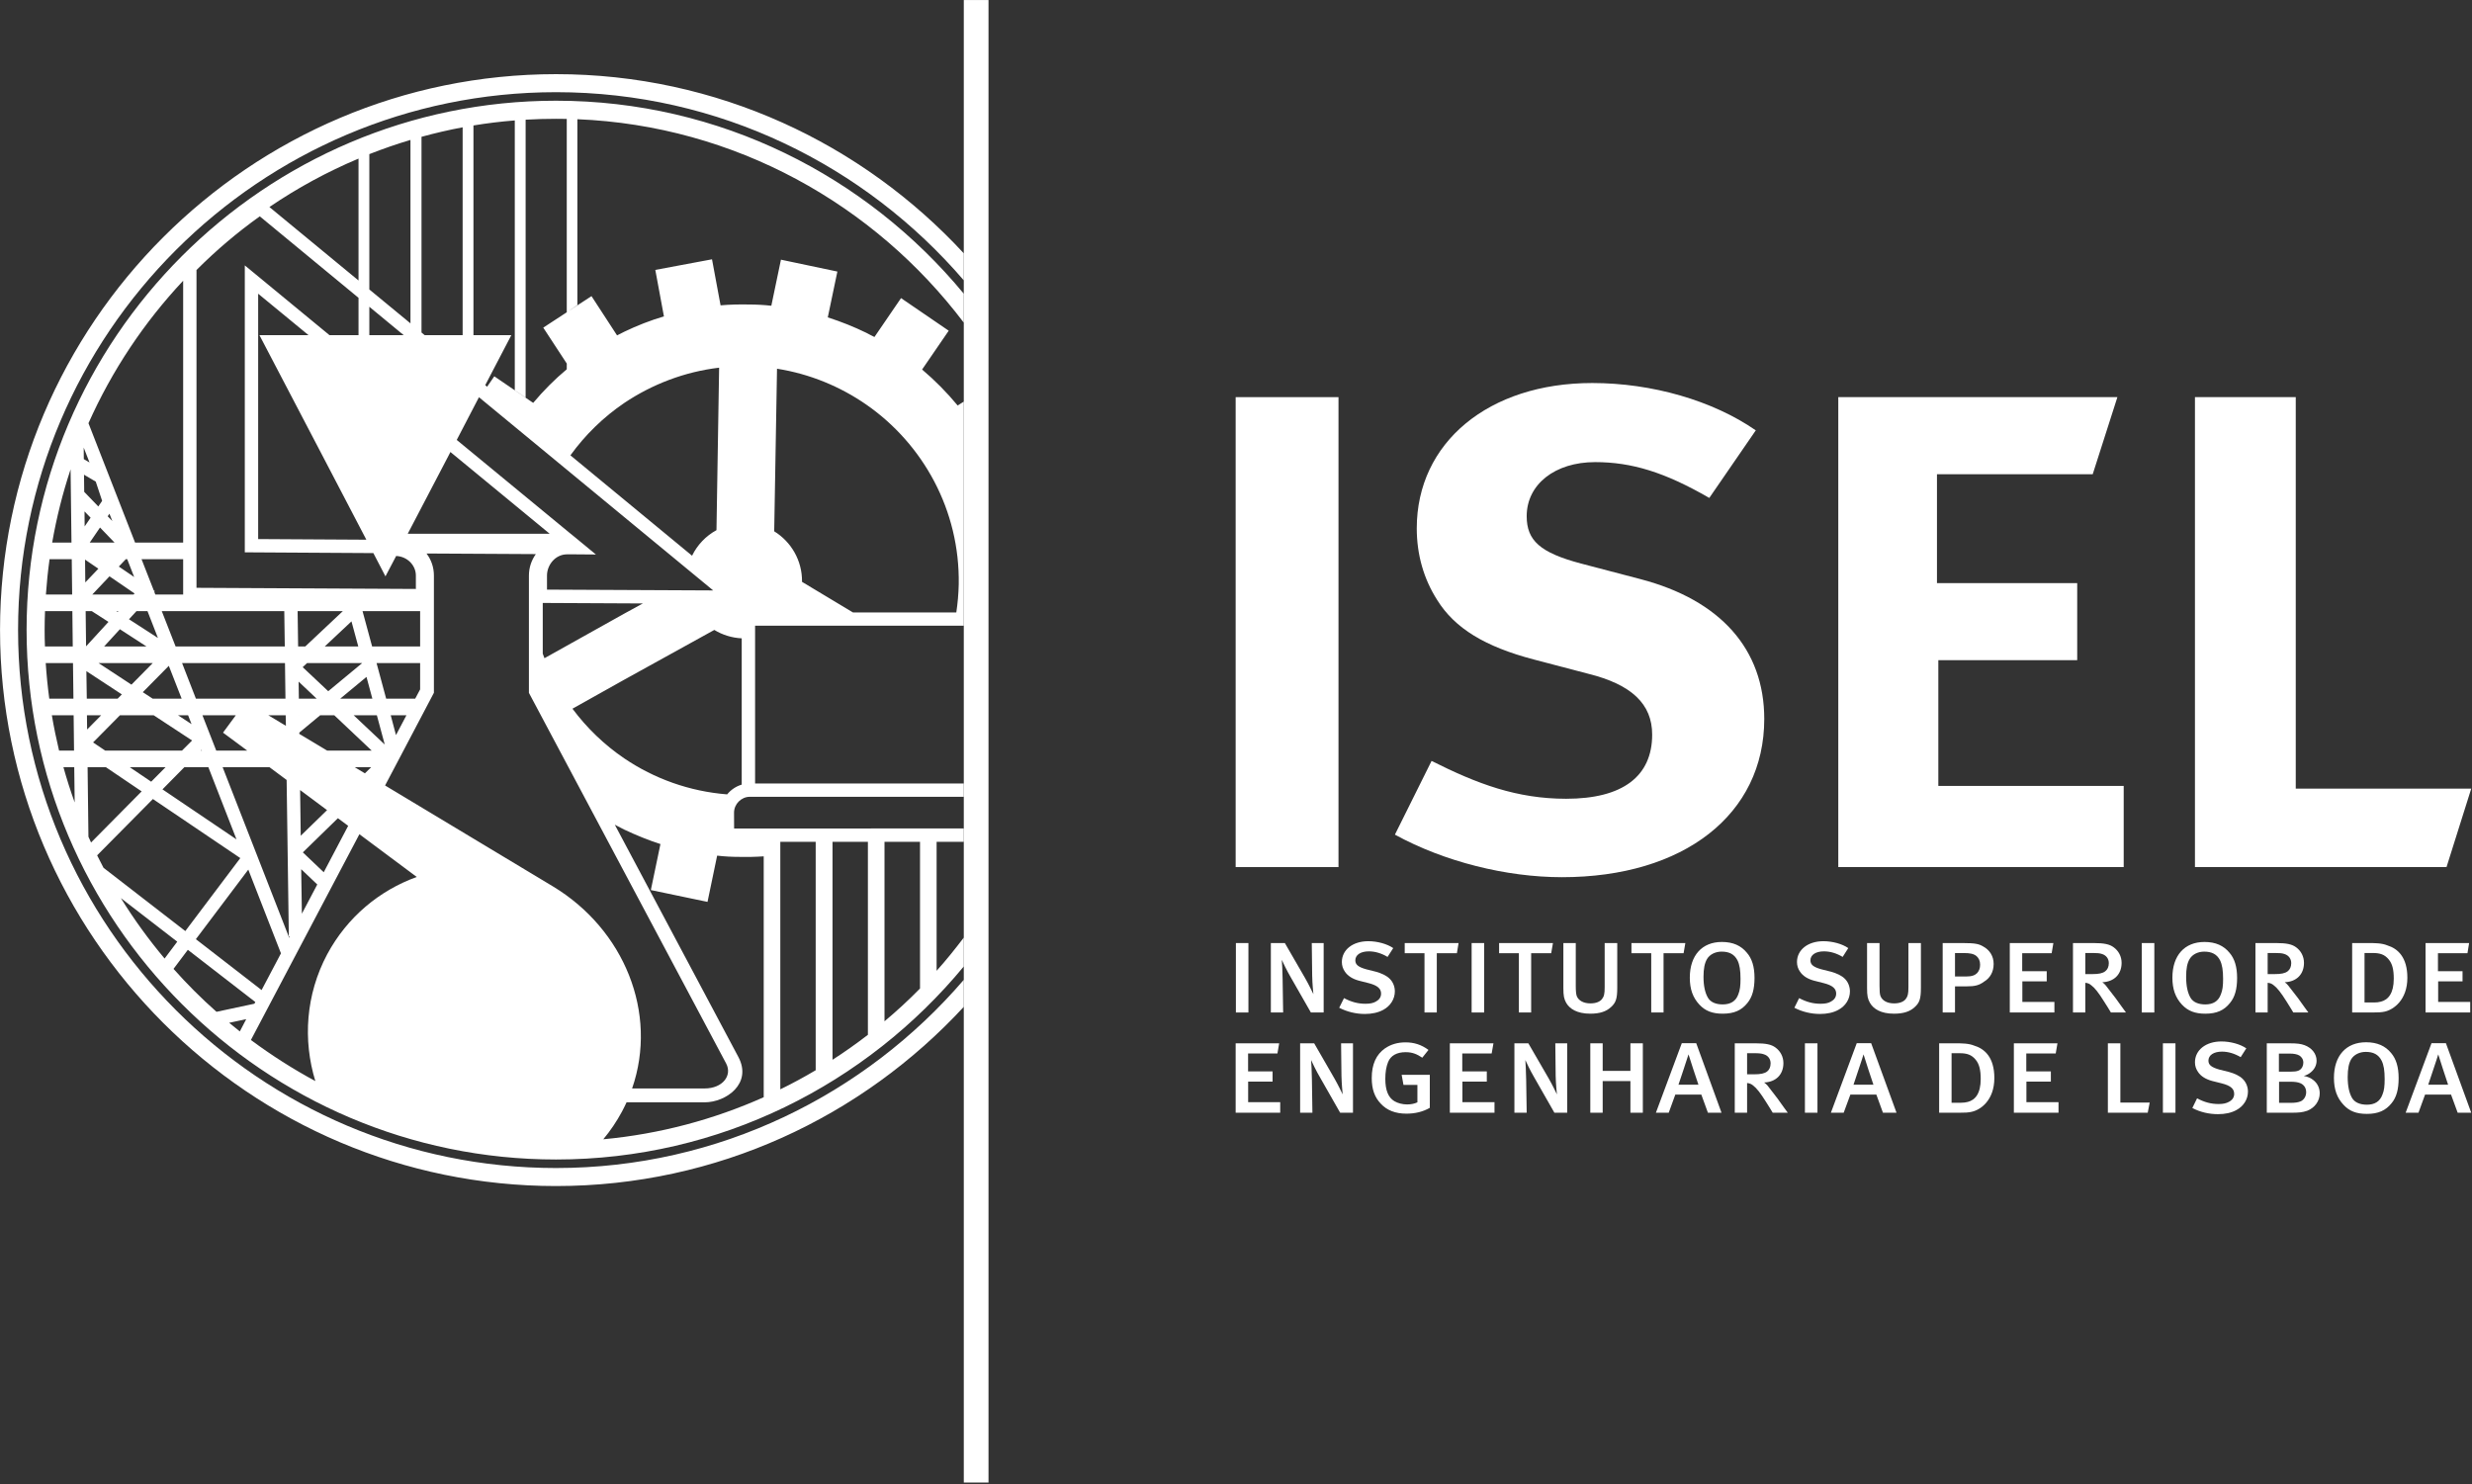 <?xml version="1.0" encoding="UTF-8" standalone="no"?>
<!DOCTYPE svg PUBLIC "-//W3C//DTD SVG 1.1//EN" "http://www.w3.org/Graphics/SVG/1.1/DTD/svg11.dtd">
<svg width="100%" height="100%" viewBox="0 0 1284 771" version="1.1" xmlns="http://www.w3.org/2000/svg" xmlns:xlink="http://www.w3.org/1999/xlink" xml:space="preserve" xmlns:serif="http://www.serif.com/" style="fill-rule:evenodd;clip-rule:evenodd;stroke-linejoin:round;stroke-miterlimit:2;">
    <rect x="0" y="0" width="1284" height="771" fill="#333333" stroke="none"/>
    <g transform="matrix(1,0,0,1,-244.088,-243.15)">
        <g transform="matrix(4.167,0,0,4.167,0,0)">
            <rect x="178.714" y="58.356" width="3.08" height="184.816" style="fill:white;"/>
            <rect x="212.631" y="175.918" width="1.561" height="8.656" style="fill:white;"/>
            <path d="M221.977,184.574L223.571,184.574L223.571,175.918L222.09,175.918L222.14,179.97C222.158,180.986 222.271,182.092 222.292,182.285C222.168,182.062 221.765,181.162 221.253,180.279L218.733,175.918L216.989,175.918L216.989,184.574L218.521,184.574L218.455,180.422C218.437,179.338 218.39,178.451 218.352,178.008C218.418,178.174 218.998,179.392 219.503,180.246L221.977,184.574Z" style="fill:white;fill-rule:nonzero;"/>
            <path d="M232.444,181.945C232.444,181.347 232.214,180.769 231.813,180.381C231.419,179.97 230.745,179.672 230.071,179.488L228.887,179.191C227.899,178.916 227.518,178.613 227.518,178.074C227.518,177.383 228.192,176.953 229.2,176.953C229.975,176.953 230.758,177.181 231.536,177.646L232.243,176.547C231.469,176.015 230.247,175.687 229.133,175.687C227.204,175.687 225.84,176.759 225.84,178.283C225.84,178.73 225.969,179.125 226.221,179.488C226.569,180.011 227.174,180.396 227.958,180.605L229.2,180.92C230.28,181.201 230.729,181.601 230.729,182.216C230.729,182.652 230.503,182.982 230.089,183.209C229.741,183.406 229.36,183.486 228.79,183.486C227.833,183.486 227.008,183.259 226.108,182.783L225.508,183.984C226.485,184.49 227.602,184.758 228.702,184.758C229.594,184.758 230.364,184.59 230.993,184.248C231.895,183.765 232.444,182.894 232.444,181.945Z" style="fill:white;fill-rule:nonzero;"/>
            <path d="M240.388,175.918L233.675,175.918L233.675,177.182L236.14,177.182L236.14,184.574L237.673,184.574L237.673,177.182L240.179,177.182L240.388,175.918Z" style="fill:white;fill-rule:nonzero;"/>
            <rect x="242.016" y="175.918" width="1.561" height="8.656" style="fill:white;"/>
            <path d="M247.905,184.574L249.436,184.574L249.436,177.181L251.934,177.181L252.153,175.918L245.44,175.918L245.44,177.181L247.905,177.181L247.905,184.574Z" style="fill:white;fill-rule:nonzero;"/>
            <path d="M259.394,183.896C259.984,183.359 260.167,182.878 260.167,181.494L260.167,175.917L258.599,175.917L258.599,181.429C258.599,182.271 258.519,182.568 258.269,182.894C258.005,183.242 257.501,183.439 256.824,183.439C255.988,183.439 255.363,183.113 255.128,182.548C255.033,182.318 254.996,181.857 254.996,181.242L254.996,175.917L253.451,175.917L253.451,181.523C253.451,182.501 253.531,182.861 253.794,183.359C254.226,184.113 255.146,184.724 256.808,184.724C258.005,184.724 258.812,184.443 259.394,183.896Z" style="fill:white;fill-rule:nonzero;"/>
            <path d="M265.938,184.574L265.938,177.181L268.438,177.181L268.655,175.918L261.937,175.918L261.937,177.181L264.403,177.181L264.403,184.574L265.938,184.574Z" style="fill:white;fill-rule:nonzero;"/>
            <path d="M275.255,182.318C274.946,183.179 274.28,183.568 273.31,183.568C272.439,183.568 271.778,183.275 271.468,182.728C271.12,182.138 270.919,181.279 270.919,180.129C270.919,179.111 271.058,178.404 271.368,177.89C271.71,177.334 272.39,176.986 273.181,176.986C274.101,176.986 274.757,177.298 275.155,178.074C275.419,178.613 275.532,179.308 275.532,180.381C275.532,181.271 275.466,181.791 275.255,182.318ZM276.39,183.392C276.997,182.652 277.277,181.664 277.277,180.263C277.277,178.877 276.964,177.861 276.331,177.132C275.612,176.25 274.607,175.781 273.21,175.781C270.728,175.781 269.212,177.466 269.212,180.234C269.212,181.664 269.593,182.728 270.413,183.603C271.138,184.373 272.009,184.724 273.31,184.724C274.741,184.724 275.665,184.3 276.39,183.392Z" style="fill:white;fill-rule:nonzero;"/>
            <path d="M289.171,181.945C289.171,181.347 288.937,180.769 288.548,180.381C288.151,179.97 287.478,179.672 286.804,179.488L285.618,179.191C284.626,178.916 284.245,178.613 284.245,178.074C284.245,177.383 284.923,176.953 285.929,176.953C286.706,176.953 287.493,177.181 288.263,177.646L288.966,176.547C288.2,176.015 286.983,175.687 285.86,175.687C283.937,175.687 282.571,176.759 282.571,178.283C282.571,178.73 282.696,179.125 282.952,179.488C283.296,180.011 283.903,180.396 284.689,180.605L285.929,180.92C287.017,181.201 287.456,181.601 287.456,182.216C287.456,182.652 287.226,182.982 286.816,183.209C286.476,183.406 286.091,183.486 285.515,183.486C284.564,183.486 283.743,183.259 282.839,182.783L282.245,183.984C283.212,184.49 284.333,184.758 285.439,184.758C286.325,184.758 287.101,184.59 287.724,184.248C288.632,183.765 289.171,182.894 289.171,181.945Z" style="fill:white;fill-rule:nonzero;"/>
            <path d="M296.462,181.43C296.462,182.272 296.378,182.569 296.128,182.895C295.864,183.242 295.349,183.44 294.679,183.44C293.843,183.44 293.22,183.114 292.989,182.549C292.884,182.319 292.859,181.858 292.859,181.243L292.859,175.918L291.306,175.918L291.306,181.524C291.306,182.502 291.386,182.862 291.657,183.36C292.085,184.114 293.001,184.725 294.663,184.725C295.864,184.725 296.671,184.444 297.253,183.897C297.843,183.36 298.019,182.879 298.019,181.494L298.019,175.918L296.462,175.918L296.462,181.43Z" style="fill:white;fill-rule:nonzero;"/>
            <path d="M302.267,177.166L303.402,177.166C304.109,177.166 304.585,177.25 304.929,177.529C305.226,177.777 305.398,178.125 305.398,178.613C305.398,179.033 305.285,179.371 305.035,179.652C304.761,179.932 304.369,180.088 303.644,180.088L302.267,180.088L302.267,177.166ZM302.267,181.318L303.677,181.318C304.761,181.318 305.277,181.187 305.9,180.723C306.617,180.293 307.085,179.539 307.085,178.521C307.085,177.559 306.595,176.777 305.753,176.328C305.244,176.035 304.8,175.918 303.247,175.918L300.732,175.918L300.732,184.574L302.267,184.574L302.267,181.318Z" style="fill:white;fill-rule:nonzero;"/>
            <path d="M314.659,183.26L310.663,183.26L310.663,180.694L313.702,180.694L313.702,179.43L310.645,179.43L310.645,177.182L314.317,177.182L314.53,175.918L309.097,175.918L309.097,184.575L314.659,184.575L314.659,183.26Z" style="fill:white;fill-rule:nonzero;"/>
            <path d="M319.351,179.789L318.511,179.789L318.511,177.158L319.464,177.158C319.958,177.158 320.306,177.182 320.599,177.283C321.13,177.451 321.441,177.881 321.441,178.422C321.441,178.877 321.277,179.225 320.992,179.437C320.665,179.689 320.206,179.789 319.351,179.789ZM323.58,184.574C323.55,184.523 322.792,183.51 322.29,182.795C321.833,182.187 321.339,181.547 321.06,181.201C320.943,181.055 320.779,180.902 320.632,180.803C322.097,180.744 323.035,179.814 323.035,178.389C323.035,177.584 322.654,176.885 322.046,176.445C321.537,176.068 320.867,175.918 319.556,175.918L316.974,175.918L316.974,184.574L318.511,184.574L318.511,180.873C318.804,180.902 319.017,180.971 319.259,181.187C319.695,181.514 320.138,182.062 320.874,183.242C321.173,183.721 321.456,184.15 321.701,184.574L323.58,184.574Z" style="fill:white;fill-rule:nonzero;"/>
            <rect x="325.55" y="175.918" width="1.564" height="8.656" style="fill:white;"/>
            <path d="M331.622,182.729C331.274,182.139 331.079,181.28 331.079,180.129C331.079,179.112 331.208,178.405 331.526,177.891C331.86,177.334 332.544,176.987 333.335,176.987C334.255,176.987 334.913,177.299 335.31,178.075C335.569,178.614 335.686,179.309 335.686,180.381C335.686,181.272 335.62,181.792 335.405,182.319C335.093,183.18 334.431,183.569 333.464,183.569C332.593,183.569 331.932,183.276 331.622,182.729ZM336.54,183.393C337.155,182.653 337.432,181.665 337.432,180.264C337.432,178.877 337.118,177.862 336.489,177.133C335.767,176.25 334.767,175.782 333.364,175.782C330.878,175.782 329.366,177.467 329.366,180.235C329.366,181.665 329.747,182.729 330.567,183.604C331.296,184.374 332.167,184.725 333.464,184.725C334.899,184.725 335.815,184.301 336.54,183.393Z" style="fill:white;fill-rule:nonzero;"/>
            <path d="M341.241,177.158L342.202,177.158C342.692,177.158 343.04,177.181 343.333,177.283C343.864,177.451 344.179,177.881 344.179,178.422C344.179,178.877 344.014,179.224 343.735,179.437C343.403,179.689 342.934,179.789 342.085,179.789L341.241,179.789L341.241,177.158ZM341.241,180.873C341.538,180.902 341.755,180.971 342.003,181.187C342.436,181.513 342.876,182.062 343.618,183.242C343.911,183.72 344.194,184.15 344.438,184.574L346.313,184.574C346.284,184.523 345.526,183.509 345.032,182.795C344.567,182.187 344.077,181.547 343.794,181.201C343.684,181.054 343.516,180.902 343.37,180.802C344.835,180.744 345.768,179.814 345.768,178.388C345.768,177.584 345.391,176.884 344.786,176.445C344.274,176.068 343.6,175.918 342.3,175.918L339.718,175.918L339.718,184.574L341.241,184.574L341.241,180.873Z" style="fill:white;fill-rule:nonzero;"/>
            <path d="M353.315,177.158L354.34,177.158C355.231,177.158 355.809,177.334 356.319,177.949C356.78,178.488 356.96,179.224 356.96,180.363C356.96,182.187 356.27,182.996 355.344,183.226C355.114,183.293 354.805,183.326 354.528,183.326L353.315,183.326L353.315,177.158ZM355.838,184.465C356.909,184.226 358.655,183.041 358.655,180.246C358.655,177.675 357.458,176.613 356.168,176.211C355.461,175.918 354.62,175.918 353.715,175.918L351.774,175.918L351.774,184.574L354.293,184.574C354.938,184.574 355.461,184.556 355.838,184.465Z" style="fill:white;fill-rule:nonzero;"/>
            <path d="M366.489,183.26L362.493,183.26L362.493,180.694L365.532,180.694L365.532,179.43L362.468,179.43L362.468,177.182L366.147,177.182L366.352,175.918L360.923,175.918L360.923,184.575L366.489,184.575L366.489,183.26Z" style="fill:white;fill-rule:nonzero;"/>
            <path d="M214.159,193.191L217.202,193.191L217.202,191.918L214.151,191.918L214.151,189.679L217.809,189.679L218.026,188.416L212.602,188.416L212.602,197.07L218.155,197.07L218.155,195.755L214.159,195.755L214.159,193.191Z" style="fill:white;fill-rule:nonzero;"/>
            <path d="M225.79,192.467C225.811,193.485 225.925,194.59 225.94,194.785C225.823,194.555 225.413,193.664 224.903,192.781L222.388,188.416L220.638,188.416L220.638,197.071L222.169,197.071L222.106,192.924C222.091,191.844 222.036,190.947 222.007,190.504C222.073,190.676 222.651,191.885 223.161,192.744L225.626,197.071L227.226,197.071L227.226,188.416L225.743,188.416L225.79,192.467Z" style="fill:white;fill-rule:nonzero;"/>
            <path d="M233.521,193.605L235.256,193.605L235.256,195.773C234.922,195.941 234.465,196.037 233.971,196.037C233.396,196.037 232.818,195.886 232.378,195.626C231.631,195.175 231.256,194.279 231.256,192.847C231.256,192.023 231.369,191.328 231.602,190.755C231.924,189.951 232.687,189.521 233.792,189.521C234.664,189.521 235.224,189.785 235.864,190.21L236.637,189.24C235.762,188.595 234.855,188.298 233.777,188.298C232.767,188.298 231.946,188.554 231.221,189.043C230.119,189.814 229.565,191.035 229.565,192.744C229.565,194.125 229.921,195.15 230.701,195.953C231.449,196.761 232.495,197.187 233.884,197.187C234.977,197.187 235.945,196.953 236.802,196.459L236.802,192.345L233.293,192.345L233.521,193.605Z" style="fill:white;fill-rule:nonzero;"/>
            <path d="M240.866,193.191L243.907,193.191L243.907,191.918L240.848,191.918L240.848,189.679L244.514,189.679L244.737,188.416L239.3,188.416L239.3,197.07L244.866,197.07L244.866,195.755L240.866,195.755L240.866,193.191Z" style="fill:white;fill-rule:nonzero;"/>
            <path d="M252.491,192.467C252.512,193.485 252.63,194.59 252.647,194.785C252.534,194.555 252.12,193.664 251.612,192.781L249.085,188.416L247.348,188.416L247.348,197.071L248.88,197.071L248.813,192.924C248.792,191.844 248.741,190.947 248.712,190.504C248.776,190.676 249.356,191.885 249.864,192.744L252.333,197.071L253.927,197.071L253.927,188.416L252.446,188.416L252.491,192.467Z" style="fill:white;fill-rule:nonzero;"/>
            <path d="M261.808,191.855L258.351,191.855L258.351,188.416L256.808,188.416L256.808,197.07L258.351,197.07L258.351,193.125L261.808,193.125L261.808,197.07L263.357,197.07L263.357,188.416L261.808,188.416L261.808,191.855Z" style="fill:white;fill-rule:nonzero;"/>
            <path d="M267.798,193.58C267.864,193.35 268.999,190.031 269.05,189.797C269.103,190.031 270.187,193.287 270.288,193.58L267.798,193.58ZM268.212,188.402L264.985,197.07L266.583,197.07L267.403,194.814L270.648,194.814L271.468,197.07L273.163,197.07L270.011,188.402L268.212,188.402Z" style="fill:white;fill-rule:nonzero;"/>
            <path d="M277.188,192.283L276.352,192.283L276.352,189.65L277.301,189.65C277.803,189.65 278.152,189.679 278.444,189.785C278.975,189.951 279.282,190.371 279.282,190.918C279.282,191.375 279.118,191.726 278.842,191.935C278.506,192.181 278.051,192.283 277.188,192.283ZM278.909,193.697C278.791,193.554 278.62,193.4 278.477,193.3C279.943,193.242 280.879,192.316 280.879,190.884C280.879,190.078 280.498,189.39 279.893,188.943C279.381,188.562 278.705,188.416 277.403,188.416L274.815,188.416L274.815,197.07L276.352,197.07L276.352,193.367C276.645,193.4 276.862,193.47 277.111,193.681C277.536,194.012 277.979,194.554 278.725,195.744C279.018,196.213 279.297,196.644 279.546,197.07L281.424,197.07C281.391,197.029 280.633,196.004 280.14,195.293C279.674,194.689 279.186,194.045 278.909,193.697Z" style="fill:white;fill-rule:nonzero;"/>
            <rect x="283.56" y="188.416" width="1.564" height="8.654" style="fill:white;"/>
            <path d="M289.616,193.58C289.682,193.35 290.817,190.031 290.866,189.797C290.917,190.031 291.997,193.287 292.1,193.58L289.616,193.58ZM290.02,188.402L286.798,197.07L288.393,197.07L289.225,194.814L292.466,194.814L293.286,197.07L294.977,197.07L291.817,188.402L290.02,188.402Z" style="fill:white;fill-rule:nonzero;"/>
            <path d="M303.862,195.723C303.628,195.791 303.317,195.825 303.042,195.825L301.84,195.825L301.84,189.651L302.852,189.651C303.745,189.651 304.317,189.834 304.829,190.442C305.284,190.977 305.473,191.727 305.473,192.856C305.473,194.69 304.782,195.489 303.862,195.723ZM304.682,188.713C303.969,188.416 303.13,188.416 302.229,188.416L300.292,188.416L300.292,197.071L302.807,197.071C303.452,197.071 303.969,197.055 304.35,196.953C305.43,196.729 307.173,195.539 307.173,192.744C307.173,190.178 305.967,189.102 304.682,188.713Z" style="fill:white;fill-rule:nonzero;"/>
            <path d="M311.169,193.191L314.216,193.191L314.216,191.918L311.153,191.918L311.153,189.679L314.823,189.679L315.04,188.416L309.605,188.416L309.605,197.07L315.171,197.07L315.171,195.755L311.169,195.755L311.169,193.191Z" style="fill:white;fill-rule:nonzero;"/>
            <path d="M322.88,188.416L321.323,188.416L321.323,197.07L326.29,197.07L326.538,195.803L322.88,195.803L322.88,188.416Z" style="fill:white;fill-rule:nonzero;"/>
            <rect x="328.183" y="188.416" width="1.565" height="8.654" style="fill:white;"/>
            <path d="M336.411,191.986L335.229,191.693C334.239,191.408 333.858,191.119 333.858,190.576C333.858,189.884 334.536,189.453 335.544,189.453C336.306,189.453 337.097,189.679 337.876,190.144L338.579,189.043C337.813,188.515 336.595,188.185 335.474,188.185C333.544,188.185 332.179,189.252 332.179,190.785C332.179,191.228 332.309,191.625 332.559,191.986C332.907,192.517 333.514,192.89 334.306,193.107L335.544,193.418C336.628,193.697 337.067,194.091 337.067,194.722C337.067,195.15 336.841,195.48 336.423,195.707C336.079,195.898 335.698,195.986 335.13,195.986C334.171,195.986 333.35,195.756 332.442,195.279L331.852,196.48C332.823,196.996 333.94,197.25 335.046,197.25C335.932,197.25 336.704,197.088 337.331,196.744C338.235,196.271 338.784,195.392 338.784,194.437C338.784,193.847 338.55,193.275 338.151,192.877C337.763,192.466 337.085,192.17 336.411,191.986Z" style="fill:white;fill-rule:nonzero;"/>
            <path d="M345.376,195.639C345.083,195.774 344.669,195.84 344.128,195.84L342.663,195.84L342.663,193.207L344.157,193.207C344.556,193.207 345.015,193.254 345.313,193.389C345.706,193.555 346.04,193.916 346.04,194.522C346.04,195.012 345.769,195.459 345.376,195.639ZM342.642,189.698L343.995,189.698C344.468,189.698 344.903,189.768 345.183,189.932C345.476,190.108 345.688,190.42 345.688,190.83C345.688,191.035 345.644,191.211 345.56,191.375C345.313,191.819 344.966,191.953 344.087,191.953L342.642,191.953L342.642,189.698ZM346.925,192.994C346.61,192.744 346.216,192.563 345.743,192.485C346.116,192.383 346.442,192.2 346.69,191.969C347.104,191.61 347.339,191.119 347.339,190.584C347.339,189.698 346.724,188.977 345.835,188.647C345.376,188.483 344.966,188.416 343.911,188.416L341.132,188.416L341.132,197.071L344.157,197.071C345.112,197.071 345.571,197.03 346.167,196.828C347.12,196.459 347.731,195.606 347.731,194.649C347.731,193.994 347.446,193.389 346.925,192.994Z" style="fill:white;fill-rule:nonzero;"/>
            <path d="M355.546,194.814C355.231,195.677 354.575,196.07 353.609,196.07C352.733,196.07 352.075,195.773 351.759,195.228C351.415,194.638 351.218,193.781 351.218,192.634C351.218,191.609 351.353,190.902 351.657,190.394C352.005,189.834 352.683,189.486 353.474,189.486C354.39,189.486 355.048,189.796 355.444,190.576C355.714,191.119 355.825,191.806 355.825,192.877C355.825,193.763 355.763,194.296 355.546,194.814ZM353.503,188.285C351.017,188.285 349.503,189.964 349.503,192.726C349.503,194.162 349.888,195.228 350.708,196.095C351.427,196.875 352.306,197.216 353.609,197.216C355.034,197.216 355.956,196.791 356.685,195.886C357.296,195.15 357.567,194.162 357.567,192.759C357.567,191.375 357.257,190.361 356.634,189.628C355.909,188.746 354.905,188.285 353.503,188.285Z" style="fill:white;fill-rule:nonzero;"/>
            <path d="M361.255,193.58C361.321,193.35 362.456,190.031 362.505,189.797C362.556,190.031 363.64,193.287 363.735,193.58L361.255,193.58ZM363.46,188.402L361.665,188.402L358.442,197.07L360.04,197.07L360.86,194.814L364.101,194.814L364.925,197.07L366.616,197.07L363.46,188.402Z" style="fill:white;fill-rule:nonzero;"/>
            <rect x="212.602" y="107.862" width="12.818" height="58.585" style="fill:white;"/>
            <path d="M263.022,130.538L255.643,128.604C250.549,127.253 248.879,125.733 248.879,122.703C248.879,118.74 252.395,115.961 257.405,115.961C261.975,115.961 266.099,117.225 271.64,120.427L277.436,112.002C272.075,108.289 264.52,106.101 257.049,106.101C244.133,106.101 235.176,113.521 235.176,124.219C235.176,127.504 236.051,130.538 237.725,133.154C239.922,136.69 243.698,138.972 249.762,140.566L256.53,142.341C261.975,143.688 264.52,146.133 264.52,149.929C264.52,155.146 260.833,157.93 253.801,157.93C247.649,157.93 242.731,156.08 237.022,153.213L232.452,162.404C238.604,165.773 246.335,167.707 253.274,167.707C268.475,167.707 278.491,159.873 278.491,147.986C278.491,139.298 273.046,133.154 263.022,130.538Z" style="fill:white;fill-rule:nonzero;"/>
            <path d="M300.19,140.654L317.501,140.654L317.501,131.049L300.02,131.049L300.02,117.471L319.434,117.471L322.51,107.862L287.719,107.862L287.719,166.447L323.297,166.447L323.297,156.328L300.19,156.328L300.19,140.654Z" style="fill:white;fill-rule:nonzero;"/>
            <path d="M344.743,156.67L344.743,107.862L332.178,107.862L332.178,166.447L363.536,166.447L366.616,156.67L344.743,156.67Z" style="fill:white;fill-rule:nonzero;"/>
            <path d="M178.714,180.502C166.401,194.836 148.179,203.965 127.888,203.965C90.958,203.965 60.829,173.838 60.829,136.883C60.829,99.965 90.958,69.844 127.888,69.844C148.179,69.844 166.401,78.963 178.714,93.302L178.714,89.933C166.038,76.222 147.944,67.596 127.888,67.596C89.71,67.596 58.581,98.722 58.581,136.883C58.581,175.078 89.71,206.211 127.888,206.211C147.944,206.211 166.038,197.582 178.714,183.867L178.714,180.502Z" style="fill:white;fill-rule:nonzero;"/>
            <path d="M129.528,104.138L129.223,103.678L129.223,104.389C127.704,105.653 126.305,107.068 125.038,108.578L120.192,105.264L119.296,106.561L119.061,106.365L122.313,100.137L117.593,100.137L117.593,73.992C119.292,73.711 121.003,73.502 122.745,73.364L122.745,106.996L124.096,107.917L124.096,73.272C125.352,73.197 126.62,73.162 127.887,73.162C128.343,73.162 128.784,73.162 129.223,73.175L129.223,97.283L126.294,99.196L129.528,104.138ZM136.405,108.578C139.876,106.256 143.913,104.699 148.215,104.188L147.885,124.445C146.571,125.157 145.501,126.278 144.843,127.63L129.679,115.116C131.52,112.563 133.805,110.34 136.405,108.578ZM151.032,137.93L151.032,156.168C150.313,156.381 149.68,156.813 149.215,157.383C144.491,157.01 140.114,155.414 136.405,152.905C133.911,151.214 131.718,149.1 129.934,146.702L136.405,143.077L147.614,136.883C148.61,137.491 149.794,137.871 151.032,137.93ZM150.739,165.176C151.753,165.196 152.782,165.18 153.774,165.108L153.774,195.137C147.563,197.909 140.829,199.725 133.776,200.381C134.655,199.326 135.434,198.176 136.108,196.924C136.309,196.547 136.497,196.159 136.677,195.774L146.403,195.774C149.09,195.774 152.376,193.434 150.614,190.119L135.212,161.166C135.61,161.383 136.008,161.588 136.405,161.782C137.866,162.467 139.368,163.086 140.901,163.576L139.704,169.311L146.768,170.787L147.969,165.02C148.885,165.129 149.802,165.176 150.739,165.176ZM155.842,163.301L160.253,163.301L160.253,191.772C158.821,192.621 157.356,193.418 155.842,194.155L155.842,163.301ZM162.35,163.301L166.76,163.301L166.76,187.358C165.335,188.453 163.86,189.5 162.35,190.471L162.35,163.301ZM168.829,163.301L173.257,163.301L173.257,181.582C171.85,183.018 170.368,184.385 168.829,185.674L168.829,163.301ZM127.491,168.85L106.577,156.274L108.356,152.901L112.663,144.718L112.663,130.099C112.663,129.061 112.323,128.116 111.741,127.354L125.368,127.429C124.829,128.182 124.507,129.099 124.507,130.099L124.507,144.727L149.09,190.932C149.878,192.412 148.669,194.045 146.403,194.045L137.368,194.045C140.628,184.637 136.383,174.211 127.491,168.85ZM99.362,177.317C96.678,182.356 96.323,188.031 97.884,193.125C95.081,191.613 92.397,189.893 89.852,188.002L103.376,162.35L110.524,167.678C105.887,169.352 101.86,172.67 99.362,177.317ZM88.471,186.934C88.02,186.578 87.577,186.223 87.141,185.86L89.27,185.403L88.471,186.934ZM80.206,179.137L81.993,176.76L90.401,183.268L90.288,183.481L85.563,184.49C83.671,182.817 81.884,181.026 80.206,179.137ZM73.643,170.315L80.671,175.746L79.093,177.848C77.1,175.471 75.276,172.959 73.643,170.315ZM70.684,164.983L77.635,157.963L88.53,165.326L81.675,174.424L71.479,166.535C71.212,166.026 70.944,165.502 70.684,164.983ZM69.6,162.668L69.495,153.996L71.776,153.996L76.233,157.01L69.927,163.383C69.813,163.145 69.706,162.907 69.6,162.668ZM69.413,147.518L71.19,147.518L69.436,149.296L69.413,147.518ZM69.344,142.019L73.764,144.919L73.241,145.451L69.395,145.451L69.344,142.019ZM69.253,134.539L70.018,134.539L72.098,135.879L69.307,138.926L69.253,134.539ZM69.178,128.116L70.839,129.249L69.208,130.957L69.178,128.116ZM69.11,122.106L69.872,122.892L69.128,123.976L69.11,122.106ZM69.048,117.531L70.512,118.393L71.307,120.791L70.831,121.491L69.073,119.669L69.048,117.531ZM69.01,114.149L69.735,116.007L69.022,115.584L69.01,114.149ZM66.483,153.996L67.831,153.996L67.884,158.387C67.366,156.948 66.901,155.487 66.483,153.996ZM65.038,147.518L67.755,147.518L67.805,151.924L65.938,151.924C65.594,150.473 65.29,149.008 65.038,147.518ZM64.276,141.014L67.675,141.014L67.729,145.451L64.719,145.451C64.524,143.994 64.374,142.508 64.276,141.014ZM64.139,136.883C64.139,136.105 64.158,135.318 64.188,134.539L67.596,134.539L67.645,138.947L64.18,138.947C64.151,138.26 64.139,137.578 64.139,136.883ZM64.754,128.061L67.52,128.061L67.571,132.472L64.297,132.472C64.403,130.987 64.55,129.526 64.754,128.061ZM67.374,116.866L67.487,125.99L65.081,125.99C65.624,122.871 66.395,119.816 67.374,116.866ZM81.407,93.348L81.407,125.99L75.413,125.99L69.604,111.111C72.538,104.532 76.54,98.538 81.407,93.348ZM81.553,153.996L84.55,153.996L88.057,162.994L78.829,156.758L81.553,153.996ZM79.214,153.996L77.423,155.801L74.749,153.996L79.214,153.996ZM77.727,147.518L82.52,150.665L81.264,151.924L71.688,151.924L70.178,150.908L73.53,147.518L77.727,147.518ZM77.616,141.014L74.962,143.705L70.86,141.014L77.616,141.014ZM73.522,136.795L76.841,138.947L71.552,138.947L73.522,136.795ZM73.333,134.539L73.241,134.64L73.087,134.539L73.333,134.539ZM76.962,134.539L78.264,137.884L74.657,135.552L75.589,134.539L76.962,134.539ZM81.407,132.472L77.938,132.472L77.803,132.12L77.87,132.041L77.741,131.953L76.218,128.061L81.407,128.061L81.407,132.472ZM80.466,138.947L78.741,134.539L94.012,134.539L94.075,138.947L80.466,138.947ZM77.61,145.451L76.376,144.643L79.62,141.358L81.219,145.451L77.61,145.451ZM82.022,147.518L82.454,148.627L80.762,147.518L82.022,147.518ZM83.743,151.924L83.612,151.924L83.704,151.836L83.743,151.924ZM89.393,151.924L85.53,151.924L83.809,147.518L87.973,147.518L86.376,149.686L89.393,151.924ZM94.188,147.518L94.214,148.836L92.016,147.518L94.188,147.518ZM82.997,145.451L81.272,141.014L94.1,141.014L94.159,145.451L82.997,145.451ZM73.387,128.982L74.259,128.061L74.434,128.061L75.302,130.287L73.387,128.982ZM75.346,132.334L75.229,132.472L70.077,132.472L72.225,130.2L75.346,132.334ZM72.003,122.716L72.216,122.394L72.585,123.315L72.003,122.716ZM72.852,125.99L69.764,125.99L71.044,124.115L72.852,125.99ZM93.598,177.203L91.184,181.778L82.993,175.434L89.526,166.762L93.598,177.203ZM86.329,153.996L92.167,153.996L94.305,155.586L94.579,175.112L94.704,175.112L94.628,175.266L86.329,153.996ZM83.069,92.013C85.512,89.569 88.137,87.334 90.958,85.321L103.266,95.479L103.266,100.137L99.651,100.137L89.091,91.436L89.091,127.207L105.116,127.303L106.624,130.203L107.958,127.663C109.364,127.726 110.415,128.839 110.415,130.099L110.415,131.774L83.069,131.631L83.069,92.013ZM103.266,78.122L103.266,93.319L92.159,84.161C95.628,81.797 99.344,79.772 103.266,78.122ZM98.772,115.158L104.241,125.633L90.757,125.554L90.757,94.968L97.04,100.137L90.917,100.137L98.772,115.158ZM104.614,96.596L108.903,100.137L104.614,100.137L104.614,96.596ZM104.614,77.566C106.288,76.909 107.995,76.315 109.741,75.795L109.741,98.663L104.614,94.437L104.614,77.566ZM126.759,131.857L126.759,130.099C126.759,128.797 127.784,127.458 129.264,127.458L130.182,127.458L132.856,127.479L130.182,125.274L129.71,124.893L115.509,113.195L118.278,107.871L147.475,131.957L126.759,131.857ZM109.401,124.893L114.487,115.158L114.721,114.701L127.096,124.893L109.401,124.893ZM126.231,133.519L138.708,133.581L136.405,134.841L126.444,140.408C126.364,140.219 126.302,140.034 126.231,139.842L126.231,133.519ZM104.962,138.947L103.768,134.539L110.946,134.539L110.946,138.947L104.962,138.947ZM102.659,147.518L105.552,147.518L106.536,151.171L102.659,147.518ZM96.624,138.947L95.737,138.947L95.675,134.539L101.311,134.539L96.624,138.947ZM99.052,138.947L102.387,135.816L103.237,138.947L99.052,138.947ZM104.259,142.739L104.991,145.451L100.985,145.451L104.259,142.739ZM99.491,144.522L96.307,141.525L96.85,141.014L103.723,141.014L99.491,144.522ZM95.88,147.518L95.858,147.539L95.858,147.518L95.88,147.518ZM95.829,145.451L95.8,143.328L98.048,145.451L95.829,145.451ZM96.063,162.539L95.985,156.842L99.344,159.346L96.063,162.539ZM98.124,168.616L96.206,172.26L96.122,166.711L98.124,168.616ZM96.327,164.614L100.696,160.354L101.977,161.303L98.93,167.092L96.327,164.614ZM104.844,153.996L104.061,154.762L102.794,153.996L104.844,153.996ZM99.354,151.924L95.887,149.845L95.887,149.682L98.491,147.518L100.241,147.518L104.907,151.924L99.354,151.924ZM109.239,147.518L107.936,149.992L107.28,147.518L109.239,147.518ZM106.712,145.451L105.514,141.014L110.946,141.014L110.946,144.295L110.331,145.451L106.712,145.451ZM111.118,75.407C112.796,74.946 114.505,74.548 116.245,74.222L116.245,100.137L111.516,100.137L111.118,99.806L111.118,75.407ZM155.432,104.318C159.516,104.962 163.317,106.54 166.585,108.809C173.645,113.722 178.237,121.967 178.083,131.196C178.057,132.384 177.952,133.56 177.78,134.699L164.895,134.699L158.549,130.89L158.549,130.844C158.571,128.241 157.202,125.893 155.081,124.587L155.432,104.318ZM127.887,70.907C91.522,70.907 61.891,100.564 61.891,136.883C61.891,173.244 91.522,202.901 127.887,202.901C148.317,202.901 166.594,193.5 178.714,178.832L178.714,175.237C177.633,176.655 176.52,178.053 175.325,179.375L175.325,163.301L178.714,163.301L178.714,161.631L150.083,161.639L150.075,159.659C150.075,158.592 150.973,157.684 152.046,157.684L178.714,157.684L178.714,156.026L152.698,156.026L152.698,136.356L178.714,136.356L178.714,108.415L177.952,108.905C176.604,107.277 175.12,105.775 173.516,104.418L176.835,99.58L170.891,95.516L167.577,100.363C167.243,100.196 166.911,100.036 166.585,99.852C165.024,99.09 163.421,98.451 161.76,97.918L162.956,92.205L155.921,90.724L154.723,96.466C153.807,96.366 152.883,96.312 151.94,96.312C150.739,96.29 149.567,96.312 148.395,96.416L147.329,90.678L140.26,92L141.335,97.793C139.624,98.299 137.991,98.94 136.405,99.701L135.493,100.162L132.307,95.27L129.278,97.244L130.546,96.387L130.546,73.213C150.182,74.017 167.561,83.826 178.714,98.576L178.714,94.968C166.594,80.307 148.317,70.907 127.887,70.907Z" style="fill:white;fill-rule:nonzero;"/>
        </g>
    </g>
</svg>
